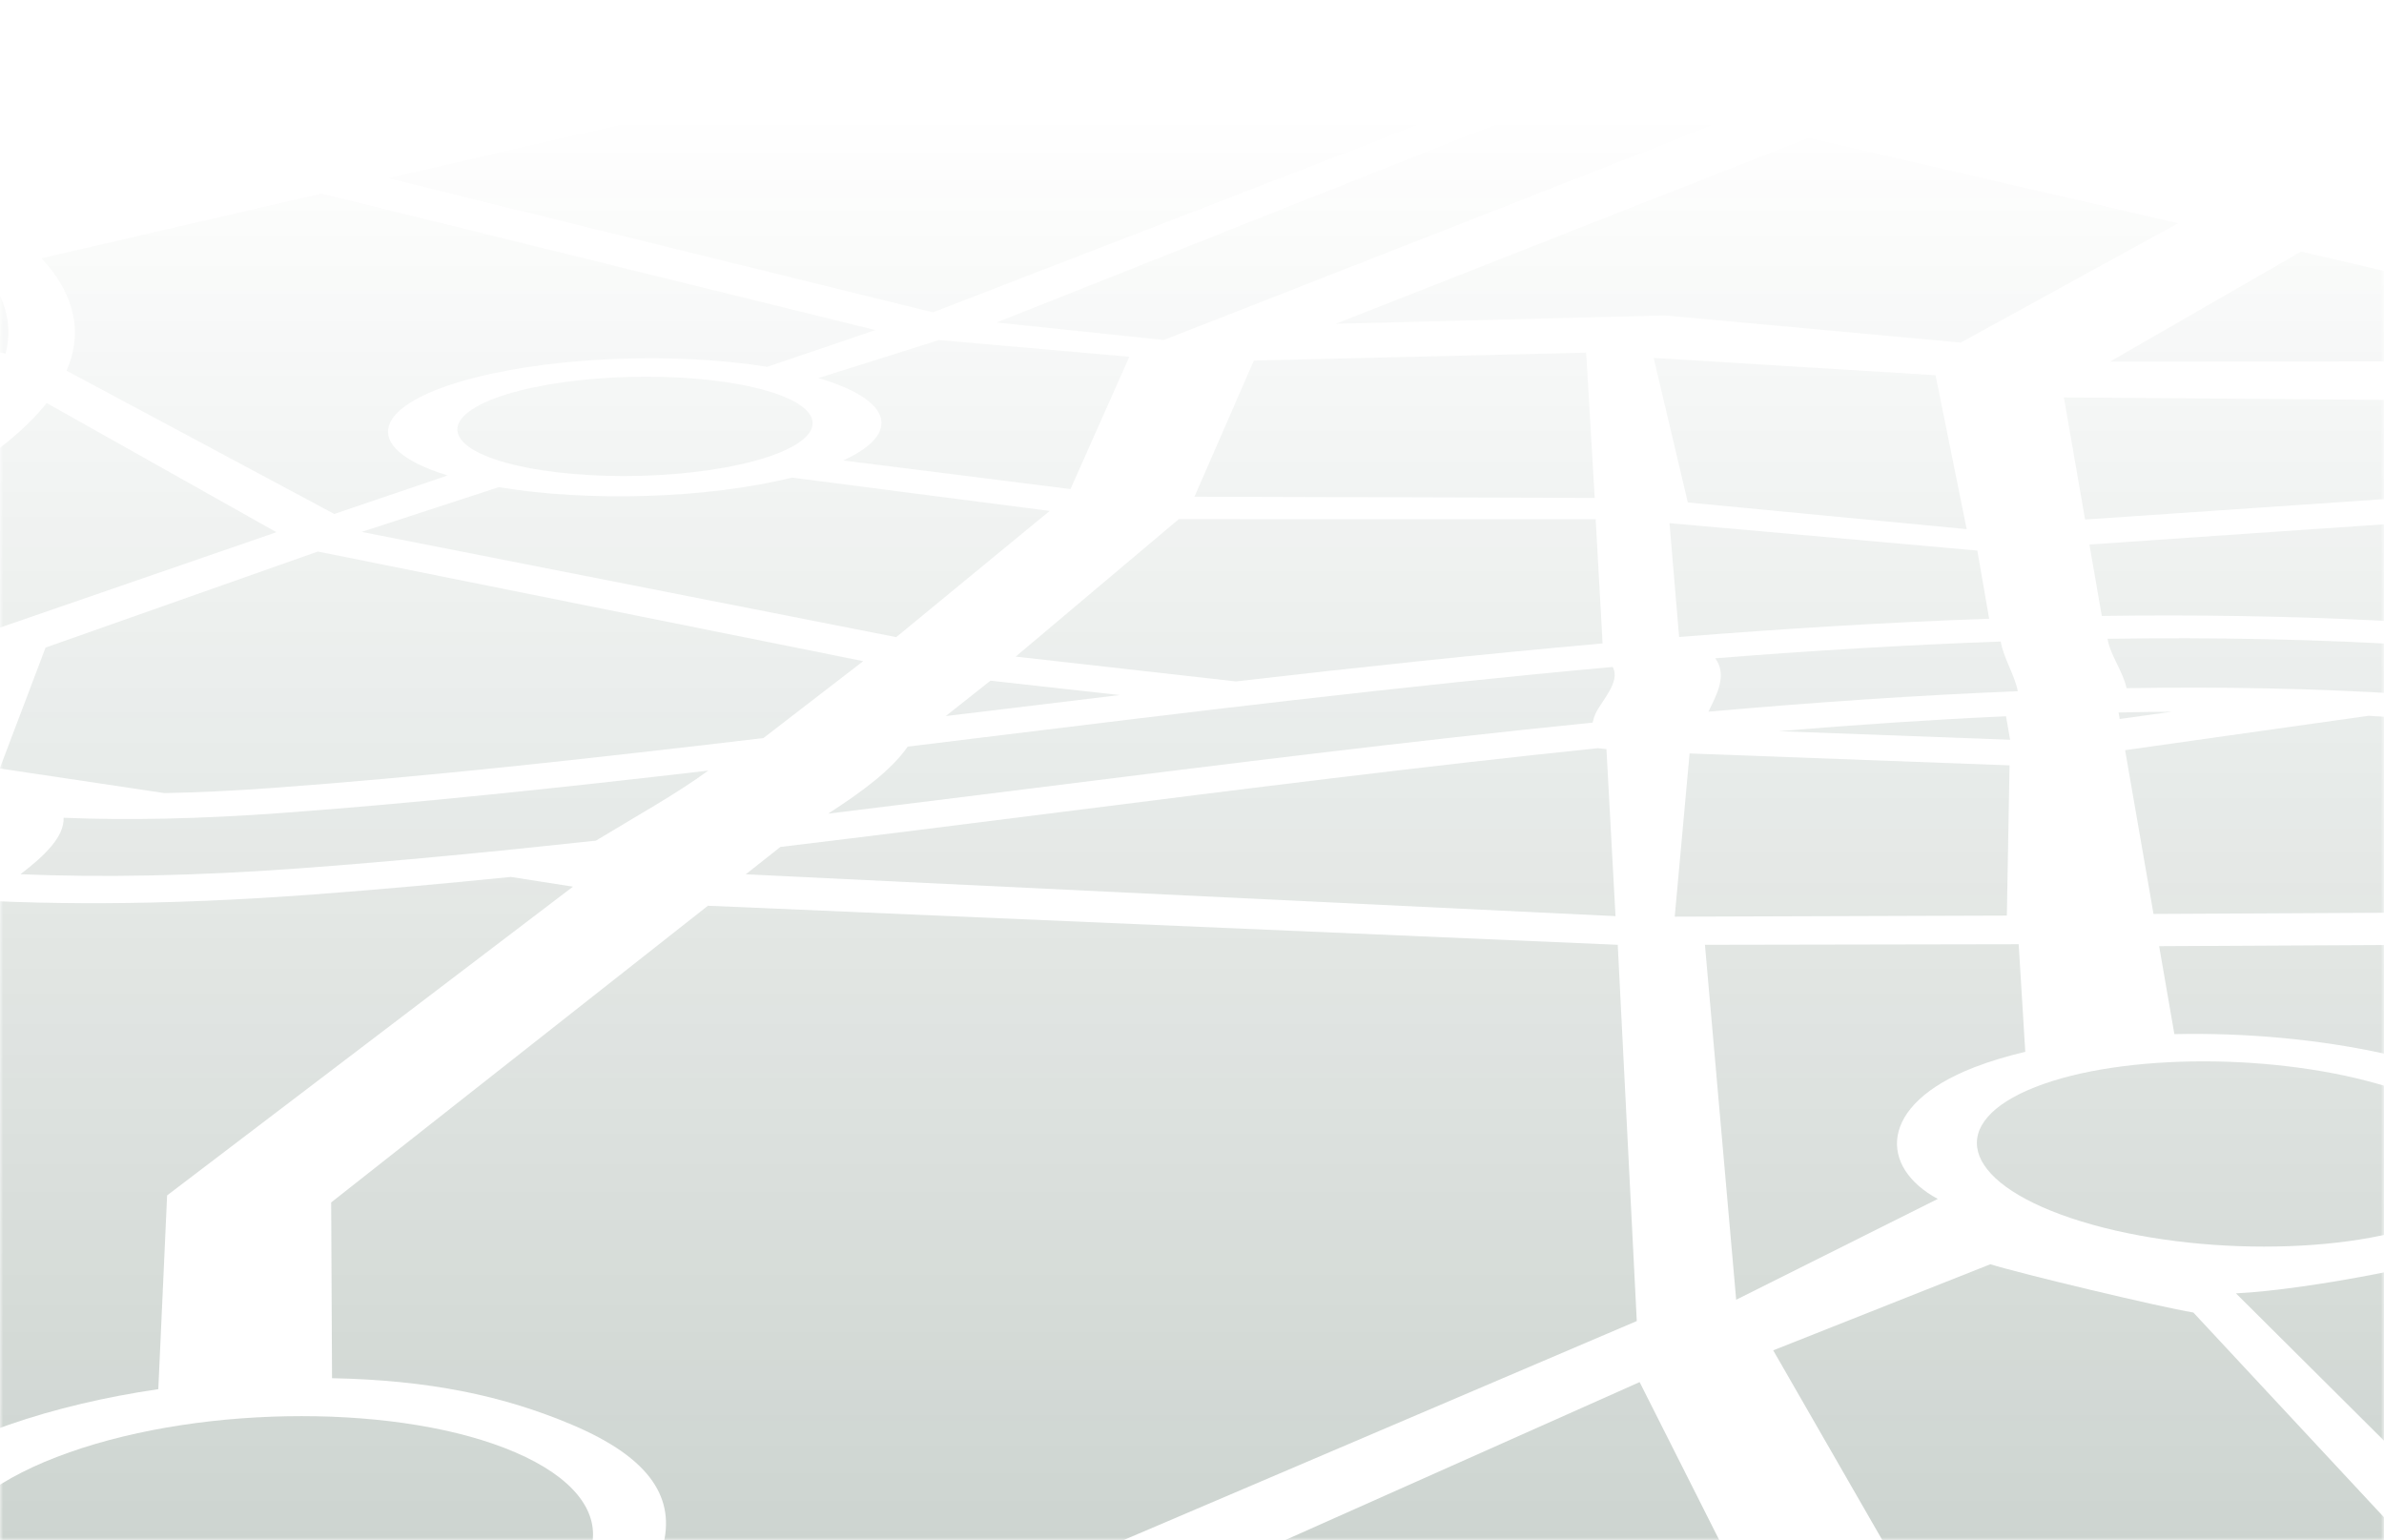 <svg width="390" height="252" viewBox="0 0 390 252" fill="none" xmlns="http://www.w3.org/2000/svg">
<g opacity="0.2">
<mask id="mask0_3118_1654" style="mask-type:alpha" maskUnits="userSpaceOnUse" x="0" y="0" width="390" height="252">
<rect width="390" height="252" fill="url(#paint0_linear_3118_1654)"/>
</mask>
<g mask="url(#mask0_3118_1654)">
<path d="M137.942 75.334L175.122 80.011L184.747 58.363L153.602 55.638L133.887 61.85C146.122 65.442 147.472 70.972 137.942 75.334Z" fill="#052914"/>
<path d="M123.403 75.408C111.25 78.703 92.48 78.703 81.81 75.415C71.306 72.172 72.873 67.024 84.977 63.919C96.898 60.861 114.858 60.861 125.402 63.919C136.116 67.021 135.363 72.172 123.403 75.408Z" fill="#052914"/>
<path d="M93.553 233.076C106.758 238.653 110.482 245.369 108.421 253.052L176.25 255.18L267.762 216.12L264.648 154.567L115.808 148.18L54.177 196.713L54.318 225.469C70.069 225.785 82.239 228.285 93.553 233.076Z" fill="#052914"/>
<path d="M-12.198 273.177C-27.562 265.605 -29.946 255.306 -21.372 246.179L-33.009 244.177L-66.941 279.111L-13.047 307.171L6.496 279.313C-0.556 277.83 -6.911 275.776 -12.198 273.177Z" fill="#052914"/>
<path d="M78.384 268.086C55.12 277.099 20.221 277.099 1.589 268.086C-16.507 259.351 -11.648 245.7 11.37 237.59C33.756 229.702 65.942 229.702 84.276 237.59C103.127 245.7 100.967 259.351 78.384 268.086Z" fill="#052914"/>
<path d="M390.045 172.375L438.501 154.345L353.216 154.792L355.709 169.181C367.134 168.929 379.205 169.988 390.045 172.375Z" fill="#052914"/>
<path d="M398.974 199.265C384.546 205.499 357.254 205.499 338.748 199.265C320.651 193.171 318.356 183.585 332.943 177.844C347.211 172.232 372.803 172.232 390.751 177.844C409.096 183.588 413.075 193.176 398.974 199.265Z" fill="#052914"/>
<path d="M276.401 123.264L328.742 125.212L328.3 149.784L273.972 149.964L276.401 123.264Z" fill="#052914"/>
<path d="M276.112 82.203L321.73 86.569L316.638 61.389L270.526 58.556L276.112 82.203Z" fill="#052914"/>
<path d="M259.482 57.689L205.122 58.987L195.402 81.265L260.879 81.457L259.482 57.689Z" fill="#052914"/>
<path d="M194.01 -1L63.509 29.155L152.615 51.094L252.458 12.513L194.01 -1Z" fill="#052914"/>
<path d="M259.997 14.258L163.033 52.758L190.389 55.623L282.655 19.495L259.997 14.258Z" fill="#052914"/>
<path d="M295.871 22.551L218.545 52.96L272.338 51.598L320.76 56.043L356.308 36.525L295.871 22.551Z" fill="#052914"/>
<path d="M376.418 41.17L345.167 59.165L453.794 59.062L376.418 41.17Z" fill="#052914"/>
<path d="M171.716 83.587L129.555 78.135C115.628 81.598 96.144 82.124 81.6 79.697L59.17 87.015L146.61 104.235L171.716 83.587Z" fill="#052914"/>
<path d="M268.226 226.108L179.562 265.628L108.107 262.059C104.102 266.072 97.912 269.892 89.55 273.175C74.692 279.015 55.969 282.045 37.7 282.176L12.898 320.691L193.388 414.694L328.001 344.693L268.226 226.108Z" fill="#052914"/>
<path d="M548.631 159.388L525.512 179.848L420.647 189.662C421.829 194.381 418.438 199.092 409.94 202.827C402.045 206.287 377.729 211.013 365.783 211.591L437.556 283.016L648.123 178.232L548.631 159.388Z" fill="#052914"/>
<path d="M322.969 174.608C325.509 173.624 328.32 172.785 331.314 172.069L330.237 154.474L278.913 154.567L284.022 212.632L317.003 196.14C307.484 191.031 307.032 180.801 322.969 174.608Z" fill="#052914"/>
<path d="M358.813 214.725C353.309 213.827 330.45 208.348 325.6 206.83L290.081 220.913L353.596 331.388L429.196 290.333L358.813 214.725Z" fill="#052914"/>
<path d="M428.705 74.549L409.674 69.931L410.113 65.582L337.637 65.022L341.097 84.994L427.992 79.066C426.726 77.513 426.923 75.946 428.705 74.549Z" fill="#052914"/>
<path d="M-7.793 78.55C-30.275 92.136 -41.213 112.938 -17.993 123.644L-11.63 124.294L-6.208 104.815L45.222 87.067L7.636 65.935C4.513 69.867 -0.418 74.095 -7.793 78.55Z" fill="#052914"/>
<path d="M-0.04 125.72L26.887 129.746C32.369 129.64 38.206 129.371 44.467 128.911C69.082 127.134 96.359 124.131 124.888 120.742L141.215 108.162L51.993 90.231L7.455 105.941L-0.04 125.72Z" fill="#052914"/>
<path d="M10.891 60.644L54.685 84.083L73.226 77.78C73.169 77.76 73.095 77.74 73.033 77.723C58.513 73.189 60.9 66.036 77.757 61.759C91.539 58.254 111.01 57.684 125.52 60.007L143.206 53.997L52.58 31.678L6.789 42.251C11.007 46.775 14.174 53.079 10.891 60.644Z" fill="#052914"/>
<path d="M155.364 117.067C164.575 115.947 173.855 114.821 183.17 113.708L162.023 111.363L154.71 117.149C154.93 117.119 155.147 117.094 155.364 117.067Z" fill="#052914"/>
<path d="M261.409 122.401C232.915 125.343 203.418 129.077 173.747 132.828C158.18 134.795 142.804 136.738 127.662 138.559L121.998 143.034L264.28 149.876L262.799 122.556L261.409 122.401Z" fill="#052914"/>
<path d="M325.407 101.222L323.475 90.073L273.115 85.584L274.688 104.213C291.683 102.853 308.617 101.807 325.407 101.222Z" fill="#052914"/>
<path d="M291.017 119.619L328.833 121.021L328.167 117.178C316.026 117.733 303.629 118.565 291.017 119.619Z" fill="#052914"/>
<path d="M432.837 122.085C418.178 119.51 403.032 117.928 387.47 117.101L347.647 122.726L352.295 149.518L452.855 148.997L498.086 132.167C475.72 129.138 453.816 125.76 432.837 122.085Z" fill="#052914"/>
<path d="M433.777 105.479L511.412 94.644L476.246 86.095C465.983 87.879 451.101 87.363 439.807 84.559C437.566 84.002 435.638 83.385 433.979 82.746L341.81 89.086L343.834 100.765C374.022 100.355 404.073 101.604 433.777 105.479Z" fill="#052914"/>
<path d="M346.574 116.561L346.762 117.625L355.323 116.433C352.426 116.448 349.511 116.5 346.574 116.561Z" fill="#052914"/>
<path d="M202.165 111.477C222.142 109.174 242.215 107.027 262.167 105.262L261.039 84.942L192.838 84.93L166.16 107.419L202.165 111.477Z" fill="#052914"/>
<path d="M27.338 195.563L93.731 145.053L83.564 143.466C72.616 144.567 61.852 145.542 51.321 146.329C26.482 148.202 6.051 148.096 -10.523 146.852L-31.415 235.396L-12.875 239.567C-8.926 237.217 -4.13 235.023 1.473 233.078C9.018 230.455 17.328 228.525 25.897 227.263L27.338 195.563Z" fill="#052914"/>
<path d="M261.029 116.717C261.98 114.668 265.181 111.499 263.816 109.112C229.176 112.244 193.976 116.564 159.701 120.774C155.947 121.233 152.215 121.692 148.484 122.146C145.89 125.94 141.022 129.531 135.477 133.11C146.593 131.752 157.84 130.343 169.201 128.921C200.104 125.051 230.812 121.206 260.541 118.215C260.644 117.714 260.802 117.215 261.029 116.717Z" fill="#052914"/>
<path d="M327.298 104.953C311.877 105.504 296.289 106.454 280.601 107.691C282.655 110.512 280.769 113.73 279.488 116.425C296.698 114.907 313.598 113.74 330.099 113.083C329.539 110.336 327.755 107.626 327.298 104.953Z" fill="#052914"/>
<path d="M547.913 125.34C514.329 121.719 480.415 117.072 447.656 111.499C414.089 105.788 379.637 103.978 344.772 104.504C345.207 107.17 347.312 109.853 347.887 112.582C378.926 112.081 408.938 113.676 437.635 118.659C469.888 124.261 504.319 129.143 539.097 133.077C542.577 130.558 545.692 128.005 547.913 125.34Z" fill="#052914"/>
<path d="M-20.775 54.824C-13.583 55.774 -5.85 56.648 0.918 57.84C2.307 52.459 0.31 47.866 -2.577 44.29L-23.551 49.135C-22.771 50.813 -22.297 52.674 -22.322 54.683C-21.801 54.713 -21.285 54.762 -20.775 54.824Z" fill="#052914"/>
<path d="M115.865 126.068C91.352 128.921 67.833 131.414 46.074 133.001C32.857 133.971 20.944 134.225 10.407 133.786C10.518 136.864 7.399 139.927 3.346 143.022C16.375 143.562 31.71 143.345 49.618 142.015C65.034 140.867 81.052 139.31 97.49 137.525C103.833 133.658 110.637 129.909 115.865 126.068Z" fill="#052914"/>
</g>
</g>
<defs>
<linearGradient id="paint0_linear_3118_1654" x1="195" y1="0" x2="195" y2="252" gradientUnits="userSpaceOnUse">
<stop offset="0.07" stop-color="#D9D9D9" stop-opacity="0"/>
<stop offset="1" stop-color="#737373"/>
</linearGradient>
</defs>
</svg>
